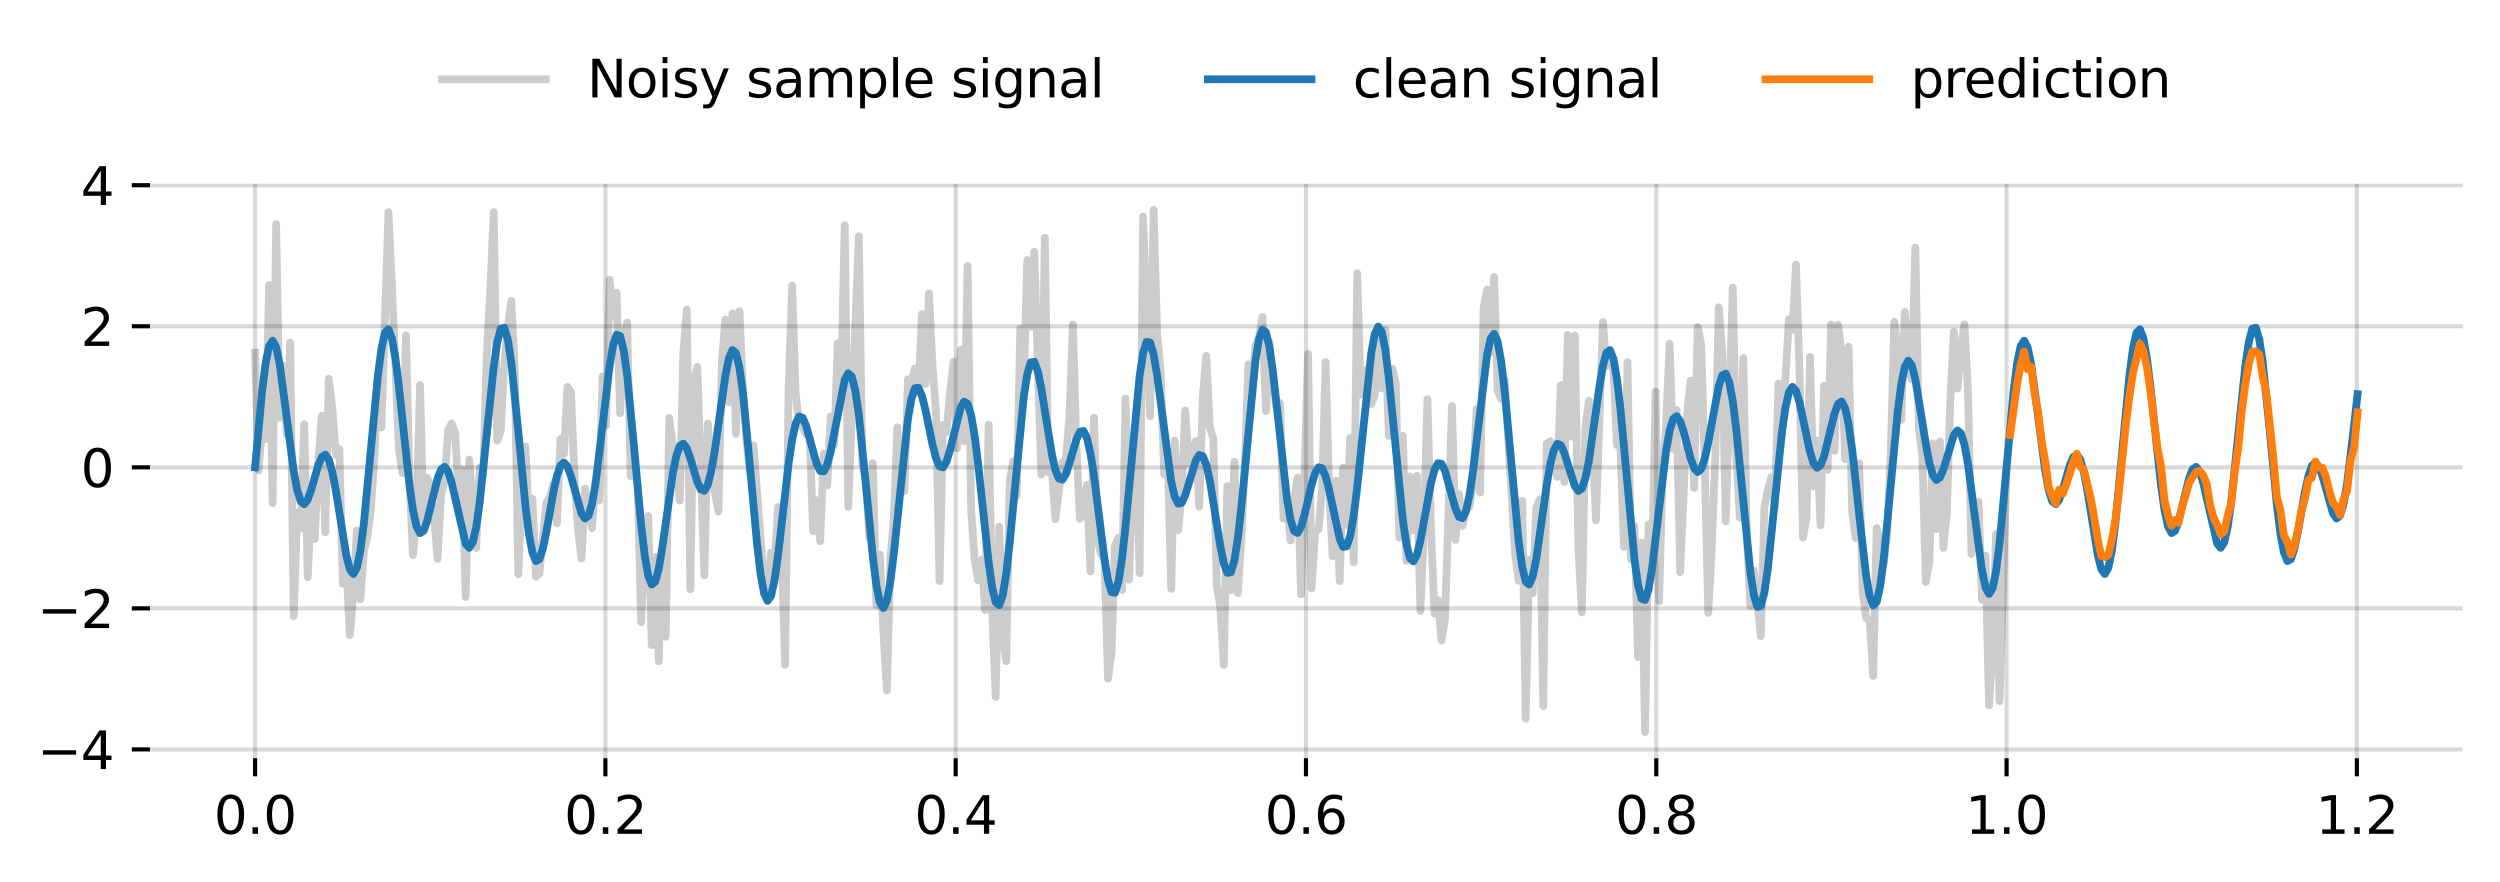 <?xml version="1.0" encoding="utf-8" standalone="no"?>
<!DOCTYPE svg PUBLIC "-//W3C//DTD SVG 1.1//EN"
  "http://www.w3.org/Graphics/SVG/1.1/DTD/svg11.dtd">
<svg xmlns:xlink="http://www.w3.org/1999/xlink" width="482.542pt" height="170.222pt" viewBox="0 0 482.542 170.222" xmlns="http://www.w3.org/2000/svg" version="1.1">
 <defs>
  <style type="text/css">*{stroke-linejoin: round; stroke-linecap: butt}</style>
 </defs>
 <g id="figure_1">
  <g id="axes_1">
   <g id="matplotlib.axis_1">
    <g id="xtick_1">
     <g id="line2d_1">
      <path d="M 49.233 146.344 
L 49.233 35.464 
" clip-path="url(#pbe3650a0f6)" style="fill: none; stroke: #000000; stroke-opacity: 0.15; stroke-width: 0.8; stroke-linecap: square"/>
     </g>
     <g id="line2d_2">
      <defs>
       <path id="mf21a173d83" d="M 0 0 
L 0 3.5 
" style="stroke: #000000; stroke-width: 0.8"/>
      </defs>
      <g>
       <use xlink:href="#mf21a173d83" x="49.233" y="146.344" style="stroke: #000000; stroke-width: 0.8"/>
      </g>
     </g>
     <g id="text_1">
      <!-- 0.0 -->
      <g transform="translate(41.282 160.942) scale(0.1 -0.1)">
       <defs>
        <path id="DejaVuSans-30" d="M 2034 4250 
Q 1547 4250 1301 3770 
Q 1056 3291 1056 2328 
Q 1056 1369 1301 889 
Q 1547 409 2034 409 
Q 2525 409 2770 889 
Q 3016 1369 3016 2328 
Q 3016 3291 2770 3770 
Q 2525 4250 2034 4250 
z
M 2034 4750 
Q 2819 4750 3233 4129 
Q 3647 3509 3647 2328 
Q 3647 1150 3233 529 
Q 2819 -91 2034 -91 
Q 1250 -91 836 529 
Q 422 1150 422 2328 
Q 422 3509 836 4129 
Q 1250 4750 2034 4750 
z
" transform="scale(0.016)"/>
        <path id="DejaVuSans-2e" d="M 684 794 
L 1344 794 
L 1344 0 
L 684 0 
L 684 794 
z
" transform="scale(0.016)"/>
       </defs>
       <use xlink:href="#DejaVuSans-30"/>
       <use xlink:href="#DejaVuSans-2e" x="63.623"/>
       <use xlink:href="#DejaVuSans-30" x="95.41"/>
      </g>
     </g>
    </g>
    <g id="xtick_2">
     <g id="line2d_3">
      <path d="M 116.847 146.344 
L 116.847 35.464 
" clip-path="url(#pbe3650a0f6)" style="fill: none; stroke: #000000; stroke-opacity: 0.15; stroke-width: 0.8; stroke-linecap: square"/>
     </g>
     <g id="line2d_4">
      <g>
       <use xlink:href="#mf21a173d83" x="116.847" y="146.344" style="stroke: #000000; stroke-width: 0.8"/>
      </g>
     </g>
     <g id="text_2">
      <!-- 0.2 -->
      <g transform="translate(108.895 160.942) scale(0.1 -0.1)">
       <defs>
        <path id="DejaVuSans-32" d="M 1228 531 
L 3431 531 
L 3431 0 
L 469 0 
L 469 531 
Q 828 903 1448 1529 
Q 2069 2156 2228 2338 
Q 2531 2678 2651 2914 
Q 2772 3150 2772 3378 
Q 2772 3750 2511 3984 
Q 2250 4219 1831 4219 
Q 1534 4219 1204 4116 
Q 875 4013 500 3803 
L 500 4441 
Q 881 4594 1212 4672 
Q 1544 4750 1819 4750 
Q 2544 4750 2975 4387 
Q 3406 4025 3406 3419 
Q 3406 3131 3298 2873 
Q 3191 2616 2906 2266 
Q 2828 2175 2409 1742 
Q 1991 1309 1228 531 
z
" transform="scale(0.016)"/>
       </defs>
       <use xlink:href="#DejaVuSans-30"/>
       <use xlink:href="#DejaVuSans-2e" x="63.623"/>
       <use xlink:href="#DejaVuSans-32" x="95.41"/>
      </g>
     </g>
    </g>
    <g id="xtick_3">
     <g id="line2d_5">
      <path d="M 184.461 146.344 
L 184.461 35.464 
" clip-path="url(#pbe3650a0f6)" style="fill: none; stroke: #000000; stroke-opacity: 0.15; stroke-width: 0.8; stroke-linecap: square"/>
     </g>
     <g id="line2d_6">
      <g>
       <use xlink:href="#mf21a173d83" x="184.461" y="146.344" style="stroke: #000000; stroke-width: 0.8"/>
      </g>
     </g>
     <g id="text_3">
      <!-- 0.4 -->
      <g transform="translate(176.509 160.942) scale(0.1 -0.1)">
       <defs>
        <path id="DejaVuSans-34" d="M 2419 4116 
L 825 1625 
L 2419 1625 
L 2419 4116 
z
M 2253 4666 
L 3047 4666 
L 3047 1625 
L 3713 1625 
L 3713 1100 
L 3047 1100 
L 3047 0 
L 2419 0 
L 2419 1100 
L 313 1100 
L 313 1709 
L 2253 4666 
z
" transform="scale(0.016)"/>
       </defs>
       <use xlink:href="#DejaVuSans-30"/>
       <use xlink:href="#DejaVuSans-2e" x="63.623"/>
       <use xlink:href="#DejaVuSans-34" x="95.41"/>
      </g>
     </g>
    </g>
    <g id="xtick_4">
     <g id="line2d_7">
      <path d="M 252.074 146.344 
L 252.074 35.464 
" clip-path="url(#pbe3650a0f6)" style="fill: none; stroke: #000000; stroke-opacity: 0.15; stroke-width: 0.8; stroke-linecap: square"/>
     </g>
     <g id="line2d_8">
      <g>
       <use xlink:href="#mf21a173d83" x="252.074" y="146.344" style="stroke: #000000; stroke-width: 0.8"/>
      </g>
     </g>
     <g id="text_4">
      <!-- 0.6 -->
      <g transform="translate(244.123 160.942) scale(0.1 -0.1)">
       <defs>
        <path id="DejaVuSans-36" d="M 2113 2584 
Q 1688 2584 1439 2293 
Q 1191 2003 1191 1497 
Q 1191 994 1439 701 
Q 1688 409 2113 409 
Q 2538 409 2786 701 
Q 3034 994 3034 1497 
Q 3034 2003 2786 2293 
Q 2538 2584 2113 2584 
z
M 3366 4563 
L 3366 3988 
Q 3128 4100 2886 4159 
Q 2644 4219 2406 4219 
Q 1781 4219 1451 3797 
Q 1122 3375 1075 2522 
Q 1259 2794 1537 2939 
Q 1816 3084 2150 3084 
Q 2853 3084 3261 2657 
Q 3669 2231 3669 1497 
Q 3669 778 3244 343 
Q 2819 -91 2113 -91 
Q 1303 -91 875 529 
Q 447 1150 447 2328 
Q 447 3434 972 4092 
Q 1497 4750 2381 4750 
Q 2619 4750 2861 4703 
Q 3103 4656 3366 4563 
z
" transform="scale(0.016)"/>
       </defs>
       <use xlink:href="#DejaVuSans-30"/>
       <use xlink:href="#DejaVuSans-2e" x="63.623"/>
       <use xlink:href="#DejaVuSans-36" x="95.41"/>
      </g>
     </g>
    </g>
    <g id="xtick_5">
     <g id="line2d_9">
      <path d="M 319.688 146.344 
L 319.688 35.464 
" clip-path="url(#pbe3650a0f6)" style="fill: none; stroke: #000000; stroke-opacity: 0.15; stroke-width: 0.8; stroke-linecap: square"/>
     </g>
     <g id="line2d_10">
      <g>
       <use xlink:href="#mf21a173d83" x="319.688" y="146.344" style="stroke: #000000; stroke-width: 0.8"/>
      </g>
     </g>
     <g id="text_5">
      <!-- 0.8 -->
      <g transform="translate(311.737 160.942) scale(0.1 -0.1)">
       <defs>
        <path id="DejaVuSans-38" d="M 2034 2216 
Q 1584 2216 1326 1975 
Q 1069 1734 1069 1313 
Q 1069 891 1326 650 
Q 1584 409 2034 409 
Q 2484 409 2743 651 
Q 3003 894 3003 1313 
Q 3003 1734 2745 1975 
Q 2488 2216 2034 2216 
z
M 1403 2484 
Q 997 2584 770 2862 
Q 544 3141 544 3541 
Q 544 4100 942 4425 
Q 1341 4750 2034 4750 
Q 2731 4750 3128 4425 
Q 3525 4100 3525 3541 
Q 3525 3141 3298 2862 
Q 3072 2584 2669 2484 
Q 3125 2378 3379 2068 
Q 3634 1759 3634 1313 
Q 3634 634 3220 271 
Q 2806 -91 2034 -91 
Q 1263 -91 848 271 
Q 434 634 434 1313 
Q 434 1759 690 2068 
Q 947 2378 1403 2484 
z
M 1172 3481 
Q 1172 3119 1398 2916 
Q 1625 2713 2034 2713 
Q 2441 2713 2670 2916 
Q 2900 3119 2900 3481 
Q 2900 3844 2670 4047 
Q 2441 4250 2034 4250 
Q 1625 4250 1398 4047 
Q 1172 3844 1172 3481 
z
" transform="scale(0.016)"/>
       </defs>
       <use xlink:href="#DejaVuSans-30"/>
       <use xlink:href="#DejaVuSans-2e" x="63.623"/>
       <use xlink:href="#DejaVuSans-38" x="95.41"/>
      </g>
     </g>
    </g>
    <g id="xtick_6">
     <g id="line2d_11">
      <path d="M 387.302 146.344 
L 387.302 35.464 
" clip-path="url(#pbe3650a0f6)" style="fill: none; stroke: #000000; stroke-opacity: 0.15; stroke-width: 0.8; stroke-linecap: square"/>
     </g>
     <g id="line2d_12">
      <g>
       <use xlink:href="#mf21a173d83" x="387.302" y="146.344" style="stroke: #000000; stroke-width: 0.8"/>
      </g>
     </g>
     <g id="text_6">
      <!-- 1.0 -->
      <g transform="translate(379.35 160.942) scale(0.1 -0.1)">
       <defs>
        <path id="DejaVuSans-31" d="M 794 531 
L 1825 531 
L 1825 4091 
L 703 3866 
L 703 4441 
L 1819 4666 
L 2450 4666 
L 2450 531 
L 3481 531 
L 3481 0 
L 794 0 
L 794 531 
z
" transform="scale(0.016)"/>
       </defs>
       <use xlink:href="#DejaVuSans-31"/>
       <use xlink:href="#DejaVuSans-2e" x="63.623"/>
       <use xlink:href="#DejaVuSans-30" x="95.41"/>
      </g>
     </g>
    </g>
    <g id="xtick_7">
     <g id="line2d_13">
      <path d="M 454.916 146.344 
L 454.916 35.464 
" clip-path="url(#pbe3650a0f6)" style="fill: none; stroke: #000000; stroke-opacity: 0.15; stroke-width: 0.8; stroke-linecap: square"/>
     </g>
     <g id="line2d_14">
      <g>
       <use xlink:href="#mf21a173d83" x="454.916" y="146.344" style="stroke: #000000; stroke-width: 0.8"/>
      </g>
     </g>
     <g id="text_7">
      <!-- 1.2 -->
      <g transform="translate(446.964 160.942) scale(0.1 -0.1)">
       <use xlink:href="#DejaVuSans-31"/>
       <use xlink:href="#DejaVuSans-2e" x="63.623"/>
       <use xlink:href="#DejaVuSans-32" x="95.41"/>
      </g>
     </g>
    </g>
   </g>
   <g id="matplotlib.axis_2">
    <g id="ytick_1">
     <g id="line2d_15">
      <path d="M 28.942 144.65 
L 475.342 144.65 
" clip-path="url(#pbe3650a0f6)" style="fill: none; stroke: #000000; stroke-opacity: 0.15; stroke-width: 0.8; stroke-linecap: square"/>
     </g>
     <g id="line2d_16">
      <defs>
       <path id="m85424773ad" d="M 0 0 
L -3.5 0 
" style="stroke: #000000; stroke-width: 0.8"/>
      </defs>
      <g>
       <use xlink:href="#m85424773ad" x="28.942" y="144.65" style="stroke: #000000; stroke-width: 0.8"/>
      </g>
     </g>
     <g id="text_8">
      <!-- −4 -->
      <g transform="translate(7.2 148.449) scale(0.1 -0.1)">
       <defs>
        <path id="DejaVuSans-2212" d="M 678 2272 
L 4684 2272 
L 4684 1741 
L 678 1741 
L 678 2272 
z
" transform="scale(0.016)"/>
       </defs>
       <use xlink:href="#DejaVuSans-2212"/>
       <use xlink:href="#DejaVuSans-34" x="83.789"/>
      </g>
     </g>
    </g>
    <g id="ytick_2">
     <g id="line2d_17">
      <path d="M 28.942 117.425 
L 475.342 117.425 
" clip-path="url(#pbe3650a0f6)" style="fill: none; stroke: #000000; stroke-opacity: 0.15; stroke-width: 0.8; stroke-linecap: square"/>
     </g>
     <g id="line2d_18">
      <g>
       <use xlink:href="#m85424773ad" x="28.942" y="117.425" style="stroke: #000000; stroke-width: 0.8"/>
      </g>
     </g>
     <g id="text_9">
      <!-- −2 -->
      <g transform="translate(7.2 121.224) scale(0.1 -0.1)">
       <use xlink:href="#DejaVuSans-2212"/>
       <use xlink:href="#DejaVuSans-32" x="83.789"/>
      </g>
     </g>
    </g>
    <g id="ytick_3">
     <g id="line2d_19">
      <path d="M 28.942 90.201 
L 475.342 90.201 
" clip-path="url(#pbe3650a0f6)" style="fill: none; stroke: #000000; stroke-opacity: 0.15; stroke-width: 0.8; stroke-linecap: square"/>
     </g>
     <g id="line2d_20">
      <g>
       <use xlink:href="#m85424773ad" x="28.942" y="90.201" style="stroke: #000000; stroke-width: 0.8"/>
      </g>
     </g>
     <g id="text_10">
      <!-- 0 -->
      <g transform="translate(15.58 94) scale(0.1 -0.1)">
       <use xlink:href="#DejaVuSans-30"/>
      </g>
     </g>
    </g>
    <g id="ytick_4">
     <g id="line2d_21">
      <path d="M 28.942 62.976 
L 475.342 62.976 
" clip-path="url(#pbe3650a0f6)" style="fill: none; stroke: #000000; stroke-opacity: 0.15; stroke-width: 0.8; stroke-linecap: square"/>
     </g>
     <g id="line2d_22">
      <g>
       <use xlink:href="#m85424773ad" x="28.942" y="62.976" style="stroke: #000000; stroke-width: 0.8"/>
      </g>
     </g>
     <g id="text_11">
      <!-- 2 -->
      <g transform="translate(15.58 66.775) scale(0.1 -0.1)">
       <use xlink:href="#DejaVuSans-32"/>
      </g>
     </g>
    </g>
    <g id="ytick_5">
     <g id="line2d_23">
      <path d="M 28.942 35.752 
L 475.342 35.752 
" clip-path="url(#pbe3650a0f6)" style="fill: none; stroke: #000000; stroke-opacity: 0.15; stroke-width: 0.8; stroke-linecap: square"/>
     </g>
     <g id="line2d_24">
      <g>
       <use xlink:href="#m85424773ad" x="28.942" y="35.752" style="stroke: #000000; stroke-width: 0.8"/>
      </g>
     </g>
     <g id="text_12">
      <!-- 4 -->
      <g transform="translate(15.58 39.551) scale(0.1 -0.1)">
       <use xlink:href="#DejaVuSans-34"/>
      </g>
     </g>
    </g>
   </g>
   <g id="line2d_25">
    <path d="M 49.233 68.09 
L 49.911 90.784 
L 50.588 82.719 
L 51.266 84.741 
L 51.943 55.012 
L 52.621 97.092 
L 53.298 43.271 
L 53.976 80.631 
L 54.653 70.632 
L 55.331 83.856 
L 56.008 66.089 
L 56.686 118.922 
L 57.363 98.966 
L 58.041 101.98 
L 58.718 81.887 
L 59.395 111.424 
L 60.073 96.886 
L 60.75 104.076 
L 61.428 89.25 
L 62.105 80.28 
L 62.783 102.732 
L 63.46 73.112 
L 64.138 78.791 
L 64.815 87.786 
L 65.493 86.667 
L 66.17 112.668 
L 66.848 108.906 
L 67.525 122.626 
L 68.203 114.437 
L 68.88 102.389 
L 69.558 115.689 
L 70.235 106.398 
L 70.913 103.604 
L 71.59 98.214 
L 72.268 88.308 
L 72.945 72.626 
L 73.623 82.497 
L 74.978 40.969 
L 75.655 55.214 
L 77.01 86.803 
L 77.688 91.328 
L 78.365 64.709 
L 79.043 93.046 
L 79.72 107.172 
L 80.398 99.016 
L 81.075 74.314 
L 81.753 100.826 
L 82.43 92.222 
L 83.108 93.822 
L 83.785 99.727 
L 84.463 107.869 
L 85.14 95.347 
L 85.818 92.955 
L 86.495 83.018 
L 87.173 81.726 
L 87.85 83.512 
L 88.528 95.704 
L 89.205 90.68 
L 89.883 115.229 
L 90.56 88.686 
L 91.915 105.783 
L 92.593 90.301 
L 93.27 91.812 
L 93.948 68.44 
L 94.625 56.199 
L 95.303 40.958 
L 95.98 85.049 
L 96.658 83.104 
L 97.335 70.124 
L 98.013 63.339 
L 98.69 58.055 
L 99.368 71.847 
L 100.045 110.834 
L 100.723 94.839 
L 101.4 86.169 
L 102.078 99.791 
L 102.755 96.248 
L 103.433 111.312 
L 104.11 110.677 
L 105.465 97.029 
L 106.142 96.047 
L 106.82 93.34 
L 107.497 100.984 
L 108.175 84.745 
L 108.852 87.626 
L 109.53 74.672 
L 110.207 75.599 
L 110.885 91.928 
L 111.562 102.163 
L 112.24 107.813 
L 112.917 94.315 
L 114.272 101.95 
L 114.95 92.775 
L 115.627 96.587 
L 116.305 72.647 
L 116.982 82.155 
L 117.66 53.994 
L 118.337 61.155 
L 119.015 56.515 
L 119.692 79.763 
L 120.37 65.211 
L 121.047 62.275 
L 121.725 91.88 
L 122.402 90.082 
L 123.08 93.786 
L 123.757 120.082 
L 124.435 102.915 
L 125.112 99.6 
L 125.79 124.524 
L 126.467 107.525 
L 127.145 127.651 
L 127.822 106.308 
L 128.5 122.915 
L 129.177 80.652 
L 129.855 85.881 
L 130.532 88.389 
L 131.21 96.635 
L 131.887 68.292 
L 132.565 59.767 
L 133.242 113.736 
L 133.92 73.972 
L 134.597 70.844 
L 135.952 111.055 
L 136.63 81.77 
L 137.307 93.275 
L 137.985 95.044 
L 138.662 98.752 
L 139.34 69.494 
L 140.017 61.675 
L 140.695 77.624 
L 141.372 60.485 
L 142.05 83.723 
L 142.727 60.061 
L 143.405 75.261 
L 144.082 85.005 
L 144.76 91.416 
L 145.437 85.974 
L 147.47 112.632 
L 148.147 114.916 
L 148.825 106.636 
L 149.502 108.795 
L 150.18 97.876 
L 150.857 105.551 
L 151.535 128.341 
L 152.212 75.367 
L 152.889 55.122 
L 153.567 75.779 
L 154.244 81.754 
L 154.922 82.491 
L 155.599 83.829 
L 156.277 84.383 
L 156.954 102.539 
L 157.632 96.572 
L 158.309 104.467 
L 158.987 87.607 
L 159.664 93.732 
L 160.342 80.371 
L 161.019 85.976 
L 161.697 66.265 
L 162.374 73.131 
L 163.052 43.478 
L 163.729 97.862 
L 165.084 63.113 
L 165.762 45.606 
L 166.439 89.609 
L 167.117 92.792 
L 167.794 103.833 
L 168.472 89.386 
L 169.149 116.812 
L 169.827 107.054 
L 170.504 121.713 
L 171.182 133.267 
L 171.859 107.988 
L 172.537 99.899 
L 173.214 82.48 
L 173.892 94.539 
L 174.569 94.798 
L 175.247 73.197 
L 175.924 73.669 
L 176.602 71.117 
L 177.279 75.837 
L 177.957 60.611 
L 178.634 74.137 
L 179.312 56.593 
L 179.989 70.693 
L 180.667 79.494 
L 181.344 112.166 
L 182.022 82.02 
L 182.699 83.364 
L 183.377 75.819 
L 184.054 69.772 
L 184.732 86.52 
L 185.409 67.496 
L 186.087 85.172 
L 186.764 51.304 
L 187.442 98.251 
L 188.119 108.063 
L 188.797 112.011 
L 189.474 108.042 
L 190.152 117.764 
L 190.829 81.973 
L 191.507 117.824 
L 192.184 134.53 
L 192.862 101.646 
L 193.539 122.917 
L 194.217 127.6 
L 194.894 92.818 
L 195.572 89.028 
L 196.249 95.792 
L 196.927 63.472 
L 197.604 74.79 
L 198.282 50.188 
L 198.959 63.087 
L 199.636 48.598 
L 200.991 91.595 
L 201.669 45.888 
L 202.346 91.109 
L 203.024 90.388 
L 203.701 100.226 
L 205.056 89.281 
L 205.734 88.753 
L 206.411 80.48 
L 207.089 62.648 
L 207.766 86.446 
L 208.444 100.141 
L 209.121 99.263 
L 209.799 93.597 
L 210.476 110.287 
L 211.154 80.617 
L 211.831 103.917 
L 212.509 106.968 
L 213.186 107.947 
L 213.864 130.987 
L 214.541 126.007 
L 215.219 105.234 
L 215.896 103.797 
L 216.574 113.831 
L 217.251 76.913 
L 217.929 111.899 
L 218.606 90.972 
L 219.284 81.985 
L 219.961 110.623 
L 220.639 41.81 
L 221.994 80.338 
L 222.671 40.504 
L 223.349 64.507 
L 224.026 71.82 
L 224.704 91.528 
L 225.381 87.108 
L 226.059 113.671 
L 226.736 85.045 
L 227.414 102.329 
L 228.091 95.221 
L 228.769 79.232 
L 229.446 89.481 
L 230.801 85.137 
L 231.479 97.799 
L 232.156 76.659 
L 232.834 68.701 
L 233.511 82.39 
L 234.189 84.675 
L 234.866 113.113 
L 235.544 117.222 
L 236.221 128.364 
L 236.899 93.811 
L 237.576 113.93 
L 238.254 89.148 
L 238.931 114.498 
L 239.609 103.724 
L 240.286 89.231 
L 240.964 70.344 
L 241.641 74.834 
L 242.319 66.764 
L 242.996 65.243 
L 243.674 61.174 
L 244.351 79.345 
L 245.029 65.92 
L 245.706 74.341 
L 246.383 78.644 
L 247.061 77.78 
L 247.738 100.126 
L 248.416 97.455 
L 249.093 104.329 
L 249.771 96.807 
L 250.448 92.201 
L 251.126 114.694 
L 252.481 68.292 
L 253.158 113.569 
L 253.836 102.617 
L 254.513 102.169 
L 255.191 94.187 
L 255.868 69.845 
L 256.546 94.402 
L 257.223 107.338 
L 257.901 92.77 
L 258.578 112.16 
L 259.256 90.267 
L 259.933 101.308 
L 260.611 84.55 
L 261.288 108.546 
L 261.966 52.75 
L 262.643 76.141 
L 263.321 71.407 
L 263.998 74.349 
L 264.676 78.022 
L 265.353 76.269 
L 266.031 64.892 
L 266.708 74.943 
L 267.386 63.653 
L 268.063 84.136 
L 268.741 71.195 
L 269.418 74 
L 270.096 103.785 
L 270.773 84.144 
L 271.451 108.256 
L 272.128 91.986 
L 272.806 102.389 
L 273.483 91.826 
L 274.161 117.935 
L 274.838 102.164 
L 275.516 77.046 
L 276.193 101.703 
L 276.871 118.438 
L 277.548 115.851 
L 278.226 123.624 
L 278.903 119.647 
L 280.258 78.377 
L 280.936 104.212 
L 281.613 95.363 
L 282.291 101.508 
L 282.968 98.497 
L 283.646 97.799 
L 284.323 93.265 
L 285.001 78.927 
L 285.678 95.079 
L 286.356 59.484 
L 287.033 55.917 
L 287.711 68.003 
L 288.388 53.463 
L 289.066 75.442 
L 289.743 77 
L 290.421 73.326 
L 292.453 107.09 
L 293.131 112.095 
L 293.808 96.641 
L 294.485 138.709 
L 295.163 108.032 
L 295.84 114.483 
L 296.518 98.027 
L 297.195 96.402 
L 297.873 136.269 
L 298.55 85.619 
L 299.228 85.175 
L 299.905 86.581 
L 300.583 92.051 
L 301.26 74.321 
L 301.938 93.023 
L 302.615 64.628 
L 303.293 84.274 
L 303.97 64.757 
L 304.648 105.463 
L 305.325 118.22 
L 306.003 82.617 
L 306.68 77.347 
L 307.358 84.002 
L 308.035 100.427 
L 309.39 62.201 
L 310.068 70.611 
L 310.745 69.156 
L 311.423 71.671 
L 312.1 85.909 
L 312.778 86.266 
L 313.455 105.589 
L 314.133 69.877 
L 314.81 107.974 
L 315.488 101.544 
L 316.165 126.795 
L 316.843 104.727 
L 317.52 141.304 
L 318.198 101.222 
L 318.875 110.22 
L 319.553 75.603 
L 320.23 116.037 
L 320.908 91.214 
L 321.585 82.034 
L 322.263 66.349 
L 322.94 86.63 
L 323.618 79.144 
L 324.295 110.446 
L 325.65 79.805 
L 326.328 73.452 
L 327.005 94.19 
L 327.683 63.125 
L 328.36 66.556 
L 329.038 89.372 
L 329.715 118.294 
L 330.393 105.852 
L 331.07 88.379 
L 331.748 59.325 
L 332.425 68.233 
L 333.103 100.623 
L 334.458 55.517 
L 335.135 88.063 
L 335.813 99.939 
L 336.49 69.126 
L 337.168 103.53 
L 337.845 116.942 
L 338.523 110.117 
L 339.878 122.797 
L 340.555 97.912 
L 341.232 94.505 
L 341.91 92.068 
L 342.587 97.958 
L 343.265 74.006 
L 343.942 84.127 
L 345.297 61.626 
L 345.975 63.651 
L 346.652 51.079 
L 347.33 71.53 
L 348.007 103.734 
L 348.685 100.007 
L 349.362 68.877 
L 350.04 93.907 
L 350.717 85.028 
L 351.395 101.4 
L 352.072 74.46 
L 352.75 90.708 
L 353.427 62.645 
L 354.105 87.022 
L 354.782 62.719 
L 355.46 68.318 
L 356.137 88.62 
L 356.815 66.94 
L 357.492 98.937 
L 358.17 103.85 
L 358.847 89.419 
L 359.525 114.193 
L 360.202 119.277 
L 360.88 119.767 
L 361.557 130.453 
L 362.235 101.952 
L 362.912 104.83 
L 363.59 108.891 
L 364.267 102.706 
L 364.945 87.565 
L 365.622 62.121 
L 366.3 67.548 
L 366.977 81.049 
L 367.655 60.211 
L 368.332 71.228 
L 369.01 73.221 
L 369.687 47.761 
L 370.365 82.743 
L 371.042 87.994 
L 371.72 112.347 
L 372.397 108.427 
L 373.075 85.566 
L 373.752 102.11 
L 374.43 85.171 
L 375.107 105.752 
L 375.785 98.72 
L 376.462 76.68 
L 377.14 64.063 
L 377.817 75.016 
L 378.495 67.344 
L 379.172 62.62 
L 379.85 75.364 
L 380.527 106.912 
L 381.205 101.374 
L 381.882 96.847 
L 382.56 115.779 
L 383.237 107.228 
L 383.915 136.134 
L 384.592 124.888 
L 385.27 103.067 
L 385.947 135.323 
L 387.302 90.442 
L 387.302 90.442 
" clip-path="url(#pbe3650a0f6)" style="fill: none; stroke: #000000; stroke-opacity: 0.2; stroke-width: 1.5; stroke-linecap: square"/>
   </g>
   <g id="line2d_26">
    <path d="M 49.233 90.201 
L 50.588 75.53 
L 51.266 70.135 
L 51.943 66.792 
L 52.621 65.763 
L 53.298 67.022 
L 53.976 70.269 
L 55.331 80.461 
L 56.686 90.879 
L 57.363 94.578 
L 58.041 96.752 
L 58.718 97.32 
L 59.395 96.452 
L 60.073 94.539 
L 61.428 89.825 
L 62.105 88.214 
L 62.783 87.75 
L 63.46 88.694 
L 64.138 91.063 
L 64.815 94.626 
L 66.848 107.233 
L 67.525 109.888 
L 68.203 110.79 
L 68.88 109.608 
L 69.558 106.274 
L 70.235 100.997 
L 71.59 86.709 
L 72.945 72.454 
L 73.623 67.288 
L 74.3 64.224 
L 74.978 63.563 
L 75.655 65.315 
L 76.333 69.208 
L 77.01 74.72 
L 79.043 93.737 
L 79.72 98.501 
L 80.398 101.614 
L 81.075 102.903 
L 81.753 102.462 
L 82.43 100.624 
L 84.463 92.317 
L 85.14 90.592 
L 85.818 90.112 
L 86.495 91.004 
L 87.173 93.146 
L 89.883 104.96 
L 90.56 105.74 
L 91.238 104.704 
L 91.915 101.726 
L 92.593 96.951 
L 93.948 83.844 
L 95.303 70.709 
L 95.98 66.04 
L 96.658 63.446 
L 97.335 63.257 
L 98.013 65.518 
L 98.69 69.982 
L 100.045 83.307 
L 101.4 97.44 
L 102.078 102.923 
L 102.755 106.621 
L 103.433 108.285 
L 104.11 107.944 
L 104.788 105.887 
L 105.465 102.61 
L 106.82 94.96 
L 107.497 91.855 
L 108.175 89.884 
L 108.852 89.285 
L 109.53 90.047 
L 110.207 91.919 
L 112.24 99.119 
L 112.917 100.08 
L 113.595 99.528 
L 114.272 97.269 
L 114.95 93.369 
L 116.305 82.149 
L 117.66 70.663 
L 118.337 66.647 
L 119.015 64.595 
L 119.692 64.859 
L 120.37 67.517 
L 121.047 72.356 
L 122.402 86.459 
L 123.757 101.391 
L 124.435 107.205 
L 125.112 111.118 
L 125.79 112.824 
L 126.467 112.297 
L 127.145 109.788 
L 127.822 105.781 
L 129.855 91.447 
L 130.532 88.054 
L 131.21 86.083 
L 131.887 85.631 
L 132.565 86.544 
L 133.242 88.444 
L 134.597 93 
L 135.275 94.465 
L 135.952 94.73 
L 136.63 93.522 
L 137.307 90.812 
L 137.985 86.824 
L 140.017 72.467 
L 140.695 69.136 
L 141.372 67.571 
L 142.05 68.146 
L 142.727 70.976 
L 143.405 75.895 
L 144.76 90.031 
L 146.115 104.948 
L 146.792 110.714 
L 147.47 114.506 
L 148.147 115.975 
L 148.825 115.054 
L 149.502 111.96 
L 150.18 107.167 
L 152.212 89.507 
L 152.889 84.891 
L 153.567 81.787 
L 154.244 80.39 
L 154.922 80.634 
L 155.599 82.209 
L 157.632 89.533 
L 158.309 90.895 
L 158.987 90.993 
L 159.664 89.694 
L 160.342 87.112 
L 163.052 73.298 
L 163.729 72.048 
L 164.407 72.689 
L 165.084 75.384 
L 165.762 80.022 
L 167.117 93.386 
L 168.472 107.511 
L 169.149 112.901 
L 169.827 116.311 
L 170.504 117.36 
L 171.182 115.945 
L 171.859 112.256 
L 172.537 106.749 
L 175.247 80.858 
L 175.924 76.946 
L 176.602 74.938 
L 177.279 74.842 
L 177.957 76.406 
L 178.634 79.167 
L 179.989 85.817 
L 180.667 88.466 
L 181.344 90.013 
L 182.022 90.219 
L 182.699 89.085 
L 183.377 86.858 
L 185.409 78.713 
L 186.087 77.518 
L 186.764 77.914 
L 187.442 80.12 
L 188.119 84.097 
L 188.797 89.541 
L 190.829 108.599 
L 191.507 113.38 
L 192.184 116.253 
L 192.862 116.815 
L 193.539 114.933 
L 194.217 110.764 
L 194.894 104.74 
L 197.604 76.547 
L 198.282 72.198 
L 198.959 69.931 
L 199.636 69.816 
L 200.314 71.65 
L 200.991 74.991 
L 203.024 87.682 
L 203.701 90.692 
L 204.379 92.362 
L 205.056 92.584 
L 205.734 91.501 
L 206.411 89.478 
L 207.766 84.806 
L 208.444 83.356 
L 209.121 83.169 
L 209.799 84.534 
L 210.476 87.498 
L 211.154 91.847 
L 213.186 107.921 
L 213.864 111.976 
L 214.541 114.282 
L 215.219 114.418 
L 215.896 112.217 
L 216.574 107.798 
L 217.251 101.559 
L 219.961 72.603 
L 220.639 68.185 
L 221.316 65.983 
L 221.994 66.119 
L 222.671 68.425 
L 223.349 72.48 
L 226.059 92.903 
L 226.736 95.867 
L 227.414 97.232 
L 228.091 97.046 
L 228.769 95.595 
L 230.801 88.9 
L 231.479 87.817 
L 232.156 88.039 
L 232.834 89.709 
L 233.511 92.719 
L 234.866 101.171 
L 235.544 105.41 
L 236.221 108.751 
L 236.899 110.585 
L 237.576 110.47 
L 238.254 108.203 
L 238.931 103.854 
L 239.609 97.769 
L 242.319 69.637 
L 242.996 65.468 
L 243.674 63.586 
L 244.351 64.148 
L 245.029 67.021 
L 245.706 71.802 
L 248.416 96.305 
L 249.093 100.281 
L 249.771 102.487 
L 250.448 102.883 
L 251.126 101.688 
L 251.803 99.338 
L 253.158 93.543 
L 253.836 91.316 
L 254.513 90.182 
L 255.191 90.388 
L 255.868 91.936 
L 256.546 94.584 
L 258.578 103.995 
L 259.256 105.559 
L 259.933 105.463 
L 260.611 103.455 
L 261.288 99.543 
L 261.966 94.007 
L 264.676 68.145 
L 265.353 64.457 
L 266.031 63.041 
L 266.708 64.09 
L 267.386 67.5 
L 268.063 72.891 
L 270.773 100.379 
L 271.451 105.017 
L 272.128 107.712 
L 272.806 108.353 
L 273.483 107.103 
L 274.161 104.363 
L 276.193 93.29 
L 276.871 90.708 
L 277.548 89.408 
L 278.226 89.506 
L 278.903 90.868 
L 280.258 95.781 
L 280.936 98.192 
L 281.613 99.767 
L 282.291 100.011 
L 282.968 98.614 
L 283.646 95.51 
L 284.323 90.894 
L 287.033 68.441 
L 287.711 65.348 
L 288.388 64.426 
L 289.066 65.895 
L 289.743 69.688 
L 290.421 75.453 
L 293.131 104.506 
L 293.808 109.425 
L 294.485 112.256 
L 295.163 112.83 
L 295.84 111.265 
L 296.518 107.934 
L 297.873 98.393 
L 298.55 93.577 
L 299.228 89.589 
L 299.905 86.879 
L 300.583 85.671 
L 301.26 85.936 
L 301.938 87.401 
L 303.97 93.857 
L 304.648 94.77 
L 305.325 94.318 
L 306.003 92.347 
L 306.68 88.954 
L 308.035 79.481 
L 308.713 74.62 
L 309.39 70.613 
L 310.068 68.104 
L 310.745 67.577 
L 311.423 69.283 
L 312.1 73.196 
L 312.778 79.01 
L 315.488 108.045 
L 316.165 112.885 
L 316.843 115.542 
L 317.52 115.806 
L 318.198 113.754 
L 318.875 109.738 
L 320.23 98.253 
L 321.585 87.033 
L 322.263 83.132 
L 322.94 80.874 
L 323.618 80.321 
L 324.295 81.282 
L 324.973 83.346 
L 326.328 88.483 
L 327.005 90.355 
L 327.683 91.116 
L 328.36 90.517 
L 329.038 88.546 
L 329.715 85.441 
L 331.748 74.515 
L 332.425 72.457 
L 333.103 72.116 
L 333.78 73.781 
L 334.458 77.478 
L 335.135 82.961 
L 337.845 110.42 
L 338.523 114.883 
L 339.2 117.144 
L 339.878 116.955 
L 340.555 114.362 
L 341.232 109.692 
L 342.587 96.557 
L 343.942 83.451 
L 344.62 78.675 
L 345.297 75.697 
L 345.975 74.661 
L 346.652 75.441 
L 347.33 77.672 
L 349.362 87.255 
L 350.04 89.398 
L 350.717 90.289 
L 351.395 89.809 
L 352.072 88.084 
L 353.427 82.493 
L 354.105 79.777 
L 354.782 77.939 
L 355.46 77.498 
L 356.137 78.787 
L 356.815 81.9 
L 357.492 86.664 
L 358.847 99.243 
L 360.202 111.194 
L 360.88 115.086 
L 361.557 116.838 
L 362.235 116.177 
L 362.912 113.113 
L 363.59 107.947 
L 364.945 93.693 
L 366.3 79.404 
L 366.977 74.128 
L 367.655 70.793 
L 368.332 69.611 
L 369.01 70.513 
L 369.687 73.168 
L 371.042 81.471 
L 371.72 85.775 
L 372.397 89.338 
L 373.075 91.707 
L 373.752 92.651 
L 374.43 92.187 
L 375.107 90.576 
L 377.14 83.949 
L 377.817 83.081 
L 378.495 83.649 
L 379.172 85.824 
L 379.85 89.522 
L 381.205 99.94 
L 382.56 110.132 
L 383.237 113.38 
L 383.915 114.639 
L 384.592 113.609 
L 385.27 110.266 
L 385.947 104.871 
L 387.302 90.201 
L 388.657 75.53 
L 389.334 70.135 
L 390.012 66.792 
L 390.689 65.763 
L 391.367 67.022 
L 392.044 70.269 
L 393.399 80.461 
L 394.754 90.879 
L 395.432 94.578 
L 396.109 96.752 
L 396.787 97.32 
L 397.464 96.452 
L 398.142 94.539 
L 399.497 89.825 
L 400.174 88.214 
L 400.852 87.75 
L 401.529 88.694 
L 402.207 91.063 
L 402.884 94.626 
L 404.917 107.233 
L 405.594 109.888 
L 406.272 110.79 
L 406.949 109.608 
L 407.627 106.274 
L 408.304 100.997 
L 409.659 86.709 
L 411.014 72.454 
L 411.692 67.288 
L 412.369 64.224 
L 413.047 63.563 
L 413.724 65.315 
L 414.402 69.208 
L 415.079 74.72 
L 417.112 93.737 
L 417.789 98.501 
L 418.467 101.614 
L 419.144 102.903 
L 419.822 102.462 
L 420.499 100.624 
L 422.532 92.317 
L 423.209 90.592 
L 423.887 90.112 
L 424.564 91.004 
L 425.242 93.146 
L 427.952 104.96 
L 428.629 105.74 
L 429.307 104.704 
L 429.984 101.726 
L 430.662 96.951 
L 432.017 83.844 
L 433.372 70.709 
L 434.049 66.04 
L 434.726 63.446 
L 435.404 63.257 
L 436.081 65.518 
L 436.759 69.982 
L 438.114 83.307 
L 439.469 97.44 
L 440.146 102.923 
L 440.824 106.621 
L 441.501 108.285 
L 442.179 107.944 
L 442.856 105.887 
L 443.534 102.61 
L 444.889 94.96 
L 445.566 91.855 
L 446.244 89.884 
L 446.921 89.285 
L 447.599 90.047 
L 448.276 91.919 
L 450.309 99.119 
L 450.986 100.08 
L 451.664 99.528 
L 452.341 97.269 
L 453.019 93.369 
L 454.374 82.149 
L 455.051 76.068 
L 455.051 76.068 
" clip-path="url(#pbe3650a0f6)" style="fill: none; stroke: #1f77b4; stroke-width: 1.5; stroke-linecap: square"/>
   </g>
   <g id="line2d_27">
    <path d="M 387.979 83.955 
L 388.657 79.107 
L 389.334 74.068 
L 390.012 70.477 
L 390.689 67.83 
L 391.367 71.292 
L 392.044 70.748 
L 392.722 76.125 
L 393.399 79.624 
L 394.077 85.189 
L 394.754 88.939 
L 395.432 93.998 
L 396.109 95.666 
L 396.787 97.16 
L 397.464 94.475 
L 398.142 95.329 
L 398.819 93.479 
L 399.497 91.466 
L 400.174 89.083 
L 400.852 87.571 
L 401.529 89.995 
L 402.207 90.713 
L 402.884 93.42 
L 403.562 96.268 
L 404.239 100.031 
L 404.917 104.21 
L 405.594 107.303 
L 406.272 107.545 
L 406.949 107.127 
L 407.627 104.199 
L 408.304 100.406 
L 408.982 94.954 
L 409.659 88.358 
L 410.337 81.845 
L 411.014 76.523 
L 411.692 72.011 
L 412.369 69.232 
L 413.047 66.315 
L 413.724 67.748 
L 414.402 70.914 
L 415.079 75.567 
L 415.757 81.243 
L 416.434 86.509 
L 417.112 89.996 
L 417.789 96.644 
L 418.467 99.421 
L 419.144 101.474 
L 419.822 100.38 
L 420.499 100.919 
L 421.177 97.765 
L 421.854 95.658 
L 422.532 93.239 
L 423.209 92.055 
L 423.887 91.138 
L 424.564 90.901 
L 425.242 91.659 
L 425.919 93.403 
L 426.597 97.573 
L 427.274 99.942 
L 427.952 101.329 
L 428.629 103.138 
L 429.307 102.594 
L 429.984 99.549 
L 430.662 97.079 
L 431.339 90.971 
L 432.017 86.452 
L 432.694 79.357 
L 433.372 74.274 
L 434.049 70.215 
L 434.726 67.866 
L 435.404 67.817 
L 436.081 68.419 
L 436.759 72.763 
L 437.436 75.82 
L 438.114 82.079 
L 438.791 88.351 
L 439.469 95.889 
L 440.146 98.389 
L 440.824 103.284 
L 441.501 104.608 
L 442.179 107.014 
L 442.856 105.359 
L 443.534 102.297 
L 444.211 98.548 
L 444.889 96.305 
L 445.566 92.672 
L 446.244 92.209 
L 446.921 89.082 
L 447.599 90.255 
L 448.276 90.296 
L 448.954 92.078 
L 449.631 94.857 
L 450.309 97.066 
L 450.986 97.856 
L 451.664 99.395 
L 452.341 96.404 
L 453.019 94.802 
L 453.696 88.863 
L 454.374 86.434 
L 455.051 79.602 
" clip-path="url(#pbe3650a0f6)" style="fill: none; stroke: #ff7f0e; stroke-width: 1.5; stroke-linecap: square"/>
   </g>
   <g id="patch_1">
    <path d="M 28.942 146.344 
L 28.942 35.464 
" style="fill: none"/>
   </g>
   <g id="patch_2">
    <path d="M 475.342 146.344 
L 475.342 35.464 
" style="fill: none"/>
   </g>
   <g id="patch_3">
    <path d="M 28.942 146.344 
L 475.342 146.344 
" style="fill: none"/>
   </g>
   <g id="patch_4">
    <path d="M 28.942 35.464 
L 475.342 35.464 
" style="fill: none"/>
   </g>
   <g id="legend_1">
    <g id="line2d_28">
     <path d="M 85.332 15.298 
L 95.332 15.298 
L 105.332 15.298 
" style="fill: none; stroke: #000000; stroke-opacity: 0.2; stroke-width: 1.5; stroke-linecap: square"/>
    </g>
    <g id="text_13">
     <!-- Noisy sample signal -->
     <g transform="translate(113.332 18.798) scale(0.1 -0.1)">
      <defs>
       <path id="DejaVuSans-4e" d="M 628 4666 
L 1478 4666 
L 3547 763 
L 3547 4666 
L 4159 4666 
L 4159 0 
L 3309 0 
L 1241 3903 
L 1241 0 
L 628 0 
L 628 4666 
z
" transform="scale(0.016)"/>
       <path id="DejaVuSans-6f" d="M 1959 3097 
Q 1497 3097 1228 2736 
Q 959 2375 959 1747 
Q 959 1119 1226 758 
Q 1494 397 1959 397 
Q 2419 397 2687 759 
Q 2956 1122 2956 1747 
Q 2956 2369 2687 2733 
Q 2419 3097 1959 3097 
z
M 1959 3584 
Q 2709 3584 3137 3096 
Q 3566 2609 3566 1747 
Q 3566 888 3137 398 
Q 2709 -91 1959 -91 
Q 1206 -91 779 398 
Q 353 888 353 1747 
Q 353 2609 779 3096 
Q 1206 3584 1959 3584 
z
" transform="scale(0.016)"/>
       <path id="DejaVuSans-69" d="M 603 3500 
L 1178 3500 
L 1178 0 
L 603 0 
L 603 3500 
z
M 603 4863 
L 1178 4863 
L 1178 4134 
L 603 4134 
L 603 4863 
z
" transform="scale(0.016)"/>
       <path id="DejaVuSans-73" d="M 2834 3397 
L 2834 2853 
Q 2591 2978 2328 3040 
Q 2066 3103 1784 3103 
Q 1356 3103 1142 2972 
Q 928 2841 928 2578 
Q 928 2378 1081 2264 
Q 1234 2150 1697 2047 
L 1894 2003 
Q 2506 1872 2764 1633 
Q 3022 1394 3022 966 
Q 3022 478 2636 193 
Q 2250 -91 1575 -91 
Q 1294 -91 989 -36 
Q 684 19 347 128 
L 347 722 
Q 666 556 975 473 
Q 1284 391 1588 391 
Q 1994 391 2212 530 
Q 2431 669 2431 922 
Q 2431 1156 2273 1281 
Q 2116 1406 1581 1522 
L 1381 1569 
Q 847 1681 609 1914 
Q 372 2147 372 2553 
Q 372 3047 722 3315 
Q 1072 3584 1716 3584 
Q 2034 3584 2315 3537 
Q 2597 3491 2834 3397 
z
" transform="scale(0.016)"/>
       <path id="DejaVuSans-79" d="M 2059 -325 
Q 1816 -950 1584 -1140 
Q 1353 -1331 966 -1331 
L 506 -1331 
L 506 -850 
L 844 -850 
Q 1081 -850 1212 -737 
Q 1344 -625 1503 -206 
L 1606 56 
L 191 3500 
L 800 3500 
L 1894 763 
L 2988 3500 
L 3597 3500 
L 2059 -325 
z
" transform="scale(0.016)"/>
       <path id="DejaVuSans-20" transform="scale(0.016)"/>
       <path id="DejaVuSans-61" d="M 2194 1759 
Q 1497 1759 1228 1600 
Q 959 1441 959 1056 
Q 959 750 1161 570 
Q 1363 391 1709 391 
Q 2188 391 2477 730 
Q 2766 1069 2766 1631 
L 2766 1759 
L 2194 1759 
z
M 3341 1997 
L 3341 0 
L 2766 0 
L 2766 531 
Q 2569 213 2275 61 
Q 1981 -91 1556 -91 
Q 1019 -91 701 211 
Q 384 513 384 1019 
Q 384 1609 779 1909 
Q 1175 2209 1959 2209 
L 2766 2209 
L 2766 2266 
Q 2766 2663 2505 2880 
Q 2244 3097 1772 3097 
Q 1472 3097 1187 3025 
Q 903 2953 641 2809 
L 641 3341 
Q 956 3463 1253 3523 
Q 1550 3584 1831 3584 
Q 2591 3584 2966 3190 
Q 3341 2797 3341 1997 
z
" transform="scale(0.016)"/>
       <path id="DejaVuSans-6d" d="M 3328 2828 
Q 3544 3216 3844 3400 
Q 4144 3584 4550 3584 
Q 5097 3584 5394 3201 
Q 5691 2819 5691 2113 
L 5691 0 
L 5113 0 
L 5113 2094 
Q 5113 2597 4934 2840 
Q 4756 3084 4391 3084 
Q 3944 3084 3684 2787 
Q 3425 2491 3425 1978 
L 3425 0 
L 2847 0 
L 2847 2094 
Q 2847 2600 2669 2842 
Q 2491 3084 2119 3084 
Q 1678 3084 1418 2786 
Q 1159 2488 1159 1978 
L 1159 0 
L 581 0 
L 581 3500 
L 1159 3500 
L 1159 2956 
Q 1356 3278 1631 3431 
Q 1906 3584 2284 3584 
Q 2666 3584 2933 3390 
Q 3200 3197 3328 2828 
z
" transform="scale(0.016)"/>
       <path id="DejaVuSans-70" d="M 1159 525 
L 1159 -1331 
L 581 -1331 
L 581 3500 
L 1159 3500 
L 1159 2969 
Q 1341 3281 1617 3432 
Q 1894 3584 2278 3584 
Q 2916 3584 3314 3078 
Q 3713 2572 3713 1747 
Q 3713 922 3314 415 
Q 2916 -91 2278 -91 
Q 1894 -91 1617 61 
Q 1341 213 1159 525 
z
M 3116 1747 
Q 3116 2381 2855 2742 
Q 2594 3103 2138 3103 
Q 1681 3103 1420 2742 
Q 1159 2381 1159 1747 
Q 1159 1113 1420 752 
Q 1681 391 2138 391 
Q 2594 391 2855 752 
Q 3116 1113 3116 1747 
z
" transform="scale(0.016)"/>
       <path id="DejaVuSans-6c" d="M 603 4863 
L 1178 4863 
L 1178 0 
L 603 0 
L 603 4863 
z
" transform="scale(0.016)"/>
       <path id="DejaVuSans-65" d="M 3597 1894 
L 3597 1613 
L 953 1613 
Q 991 1019 1311 708 
Q 1631 397 2203 397 
Q 2534 397 2845 478 
Q 3156 559 3463 722 
L 3463 178 
Q 3153 47 2828 -22 
Q 2503 -91 2169 -91 
Q 1331 -91 842 396 
Q 353 884 353 1716 
Q 353 2575 817 3079 
Q 1281 3584 2069 3584 
Q 2775 3584 3186 3129 
Q 3597 2675 3597 1894 
z
M 3022 2063 
Q 3016 2534 2758 2815 
Q 2500 3097 2075 3097 
Q 1594 3097 1305 2825 
Q 1016 2553 972 2059 
L 3022 2063 
z
" transform="scale(0.016)"/>
       <path id="DejaVuSans-67" d="M 2906 1791 
Q 2906 2416 2648 2759 
Q 2391 3103 1925 3103 
Q 1463 3103 1205 2759 
Q 947 2416 947 1791 
Q 947 1169 1205 825 
Q 1463 481 1925 481 
Q 2391 481 2648 825 
Q 2906 1169 2906 1791 
z
M 3481 434 
Q 3481 -459 3084 -895 
Q 2688 -1331 1869 -1331 
Q 1566 -1331 1297 -1286 
Q 1028 -1241 775 -1147 
L 775 -588 
Q 1028 -725 1275 -790 
Q 1522 -856 1778 -856 
Q 2344 -856 2625 -561 
Q 2906 -266 2906 331 
L 2906 616 
Q 2728 306 2450 153 
Q 2172 0 1784 0 
Q 1141 0 747 490 
Q 353 981 353 1791 
Q 353 2603 747 3093 
Q 1141 3584 1784 3584 
Q 2172 3584 2450 3431 
Q 2728 3278 2906 2969 
L 2906 3500 
L 3481 3500 
L 3481 434 
z
" transform="scale(0.016)"/>
       <path id="DejaVuSans-6e" d="M 3513 2113 
L 3513 0 
L 2938 0 
L 2938 2094 
Q 2938 2591 2744 2837 
Q 2550 3084 2163 3084 
Q 1697 3084 1428 2787 
Q 1159 2491 1159 1978 
L 1159 0 
L 581 0 
L 581 3500 
L 1159 3500 
L 1159 2956 
Q 1366 3272 1645 3428 
Q 1925 3584 2291 3584 
Q 2894 3584 3203 3211 
Q 3513 2838 3513 2113 
z
" transform="scale(0.016)"/>
      </defs>
      <use xlink:href="#DejaVuSans-4e"/>
      <use xlink:href="#DejaVuSans-6f" x="74.805"/>
      <use xlink:href="#DejaVuSans-69" x="135.986"/>
      <use xlink:href="#DejaVuSans-73" x="163.77"/>
      <use xlink:href="#DejaVuSans-79" x="215.869"/>
      <use xlink:href="#DejaVuSans-20" x="275.049"/>
      <use xlink:href="#DejaVuSans-73" x="306.836"/>
      <use xlink:href="#DejaVuSans-61" x="358.936"/>
      <use xlink:href="#DejaVuSans-6d" x="420.215"/>
      <use xlink:href="#DejaVuSans-70" x="517.627"/>
      <use xlink:href="#DejaVuSans-6c" x="581.104"/>
      <use xlink:href="#DejaVuSans-65" x="608.887"/>
      <use xlink:href="#DejaVuSans-20" x="670.41"/>
      <use xlink:href="#DejaVuSans-73" x="702.197"/>
      <use xlink:href="#DejaVuSans-69" x="754.297"/>
      <use xlink:href="#DejaVuSans-67" x="782.08"/>
      <use xlink:href="#DejaVuSans-6e" x="845.557"/>
      <use xlink:href="#DejaVuSans-61" x="908.936"/>
      <use xlink:href="#DejaVuSans-6c" x="970.215"/>
     </g>
    </g>
    <g id="line2d_29">
     <path d="M 233.132 15.298 
L 243.132 15.298 
L 253.132 15.298 
" style="fill: none; stroke: #1f77b4; stroke-width: 1.5; stroke-linecap: square"/>
    </g>
    <g id="text_14">
     <!-- clean signal -->
     <g transform="translate(261.132 18.798) scale(0.1 -0.1)">
      <defs>
       <path id="DejaVuSans-63" d="M 3122 3366 
L 3122 2828 
Q 2878 2963 2633 3030 
Q 2388 3097 2138 3097 
Q 1578 3097 1268 2742 
Q 959 2388 959 1747 
Q 959 1106 1268 751 
Q 1578 397 2138 397 
Q 2388 397 2633 464 
Q 2878 531 3122 666 
L 3122 134 
Q 2881 22 2623 -34 
Q 2366 -91 2075 -91 
Q 1284 -91 818 406 
Q 353 903 353 1747 
Q 353 2603 823 3093 
Q 1294 3584 2113 3584 
Q 2378 3584 2631 3529 
Q 2884 3475 3122 3366 
z
" transform="scale(0.016)"/>
      </defs>
      <use xlink:href="#DejaVuSans-63"/>
      <use xlink:href="#DejaVuSans-6c" x="54.98"/>
      <use xlink:href="#DejaVuSans-65" x="82.764"/>
      <use xlink:href="#DejaVuSans-61" x="144.287"/>
      <use xlink:href="#DejaVuSans-6e" x="205.566"/>
      <use xlink:href="#DejaVuSans-20" x="268.945"/>
      <use xlink:href="#DejaVuSans-73" x="300.732"/>
      <use xlink:href="#DejaVuSans-69" x="352.832"/>
      <use xlink:href="#DejaVuSans-67" x="380.615"/>
      <use xlink:href="#DejaVuSans-6e" x="444.092"/>
      <use xlink:href="#DejaVuSans-61" x="507.471"/>
      <use xlink:href="#DejaVuSans-6c" x="568.75"/>
     </g>
    </g>
    <g id="line2d_30">
     <path d="M 340.785 15.298 
L 350.785 15.298 
L 360.785 15.298 
" style="fill: none; stroke: #ff7f0e; stroke-width: 1.5; stroke-linecap: square"/>
    </g>
    <g id="text_15">
     <!-- prediction -->
     <g transform="translate(368.785 18.798) scale(0.1 -0.1)">
      <defs>
       <path id="DejaVuSans-72" d="M 2631 2963 
Q 2534 3019 2420 3045 
Q 2306 3072 2169 3072 
Q 1681 3072 1420 2755 
Q 1159 2438 1159 1844 
L 1159 0 
L 581 0 
L 581 3500 
L 1159 3500 
L 1159 2956 
Q 1341 3275 1631 3429 
Q 1922 3584 2338 3584 
Q 2397 3584 2469 3576 
Q 2541 3569 2628 3553 
L 2631 2963 
z
" transform="scale(0.016)"/>
       <path id="DejaVuSans-64" d="M 2906 2969 
L 2906 4863 
L 3481 4863 
L 3481 0 
L 2906 0 
L 2906 525 
Q 2725 213 2448 61 
Q 2172 -91 1784 -91 
Q 1150 -91 751 415 
Q 353 922 353 1747 
Q 353 2572 751 3078 
Q 1150 3584 1784 3584 
Q 2172 3584 2448 3432 
Q 2725 3281 2906 2969 
z
M 947 1747 
Q 947 1113 1208 752 
Q 1469 391 1925 391 
Q 2381 391 2643 752 
Q 2906 1113 2906 1747 
Q 2906 2381 2643 2742 
Q 2381 3103 1925 3103 
Q 1469 3103 1208 2742 
Q 947 2381 947 1747 
z
" transform="scale(0.016)"/>
       <path id="DejaVuSans-74" d="M 1172 4494 
L 1172 3500 
L 2356 3500 
L 2356 3053 
L 1172 3053 
L 1172 1153 
Q 1172 725 1289 603 
Q 1406 481 1766 481 
L 2356 481 
L 2356 0 
L 1766 0 
Q 1100 0 847 248 
Q 594 497 594 1153 
L 594 3053 
L 172 3053 
L 172 3500 
L 594 3500 
L 594 4494 
L 1172 4494 
z
" transform="scale(0.016)"/>
      </defs>
      <use xlink:href="#DejaVuSans-70"/>
      <use xlink:href="#DejaVuSans-72" x="63.477"/>
      <use xlink:href="#DejaVuSans-65" x="102.34"/>
      <use xlink:href="#DejaVuSans-64" x="163.863"/>
      <use xlink:href="#DejaVuSans-69" x="227.34"/>
      <use xlink:href="#DejaVuSans-63" x="255.123"/>
      <use xlink:href="#DejaVuSans-74" x="310.104"/>
      <use xlink:href="#DejaVuSans-69" x="349.312"/>
      <use xlink:href="#DejaVuSans-6f" x="377.096"/>
      <use xlink:href="#DejaVuSans-6e" x="438.277"/>
     </g>
    </g>
   </g>
  </g>
 </g>
 <defs>
  <clipPath id="pbe3650a0f6">
   <rect x="28.942" y="35.464" width="446.4" height="110.88"/>
  </clipPath>
 </defs>
</svg>
